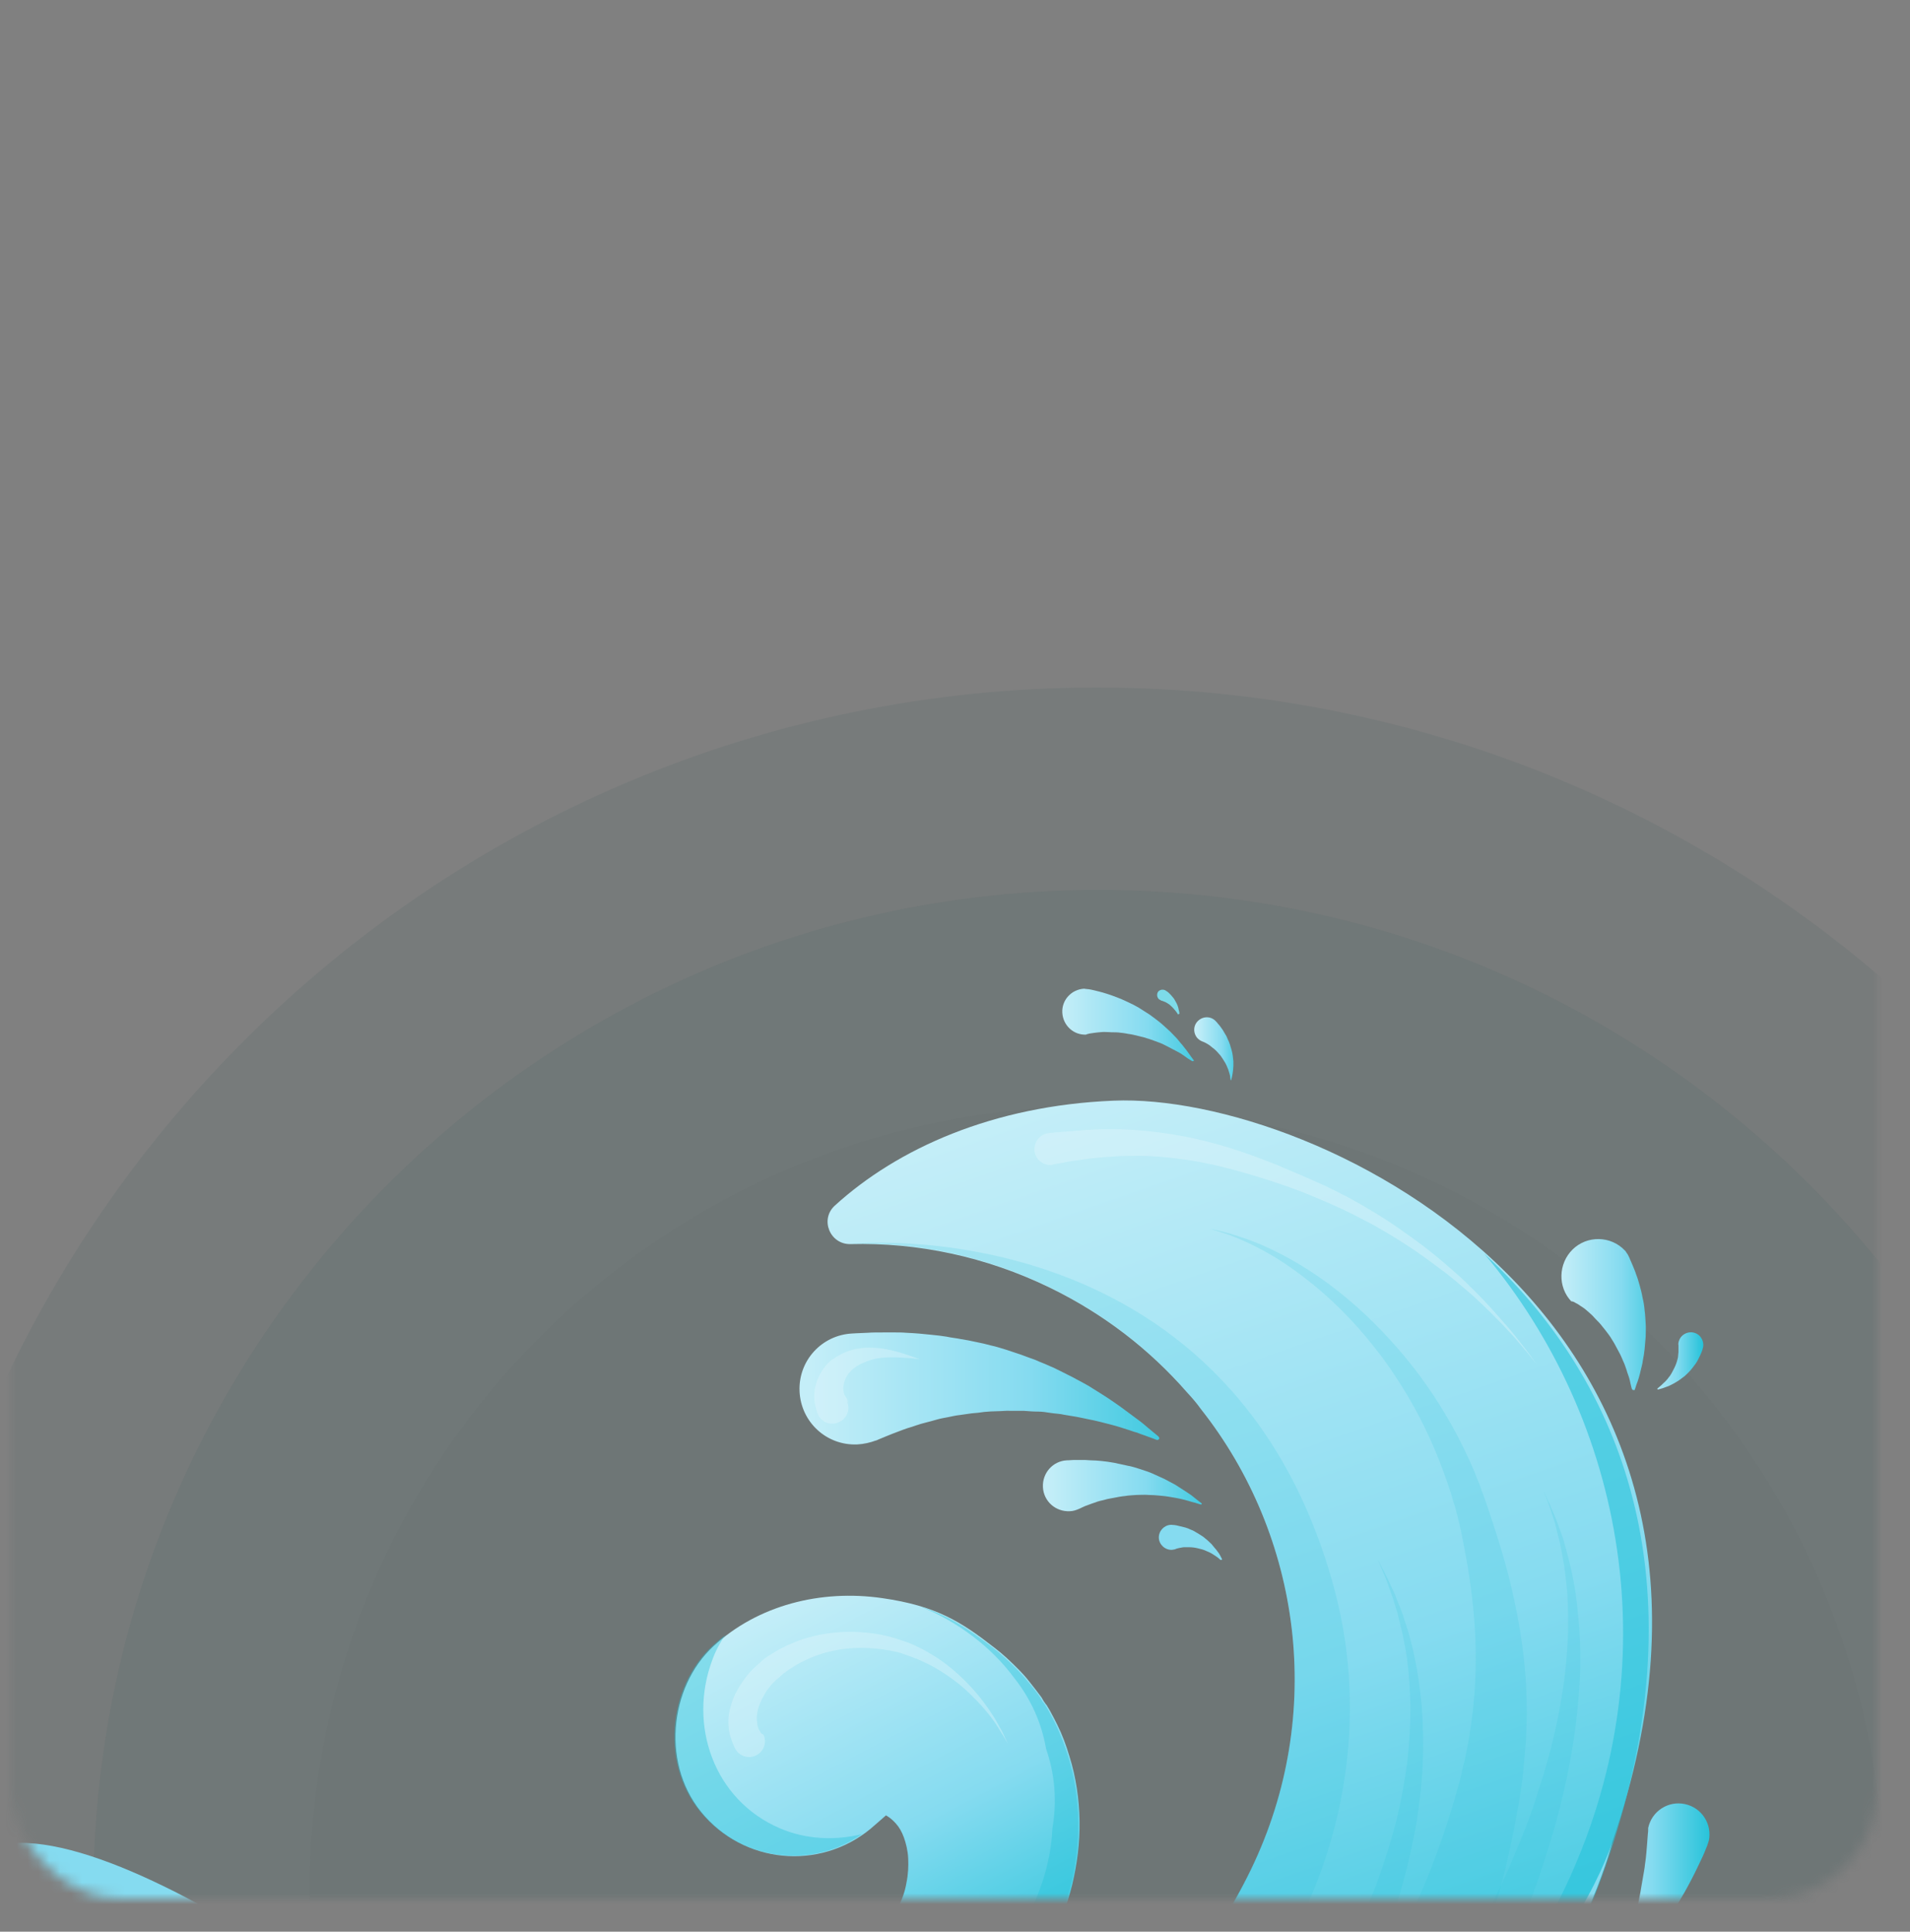 <svg width="175" height="177" viewBox="0 0 175 177" fill="none" xmlns="http://www.w3.org/2000/svg">
<rect x="0" y="0" width="175" height="177" fill="#808080" stroke="none"/>
<mask id="mask0" mask-type="alpha" maskUnits="userSpaceOnUse" x="1" y="0" width="171" height="174">
<rect x="1" width="171" height="174" rx="10" fill="white"/>
</mask>
<g mask="url(#mask0)">
<g style="mix-blend-mode:multiply" opacity="0.5">
<path opacity="0.202" d="M100.485 283.97C161.504 283.97 210.97 234.504 210.97 173.485C210.97 112.466 161.504 63 100.485 63C39.466 63 -10 112.466 -10 173.485C-10 234.504 39.466 283.97 100.485 283.97Z" fill="#2B5250"/>
<path opacity="0.202" d="M100.645 265.742C151.509 265.742 192.742 224.509 192.742 173.645C192.742 122.781 151.509 81.547 100.645 81.547C49.781 81.547 8.547 122.781 8.547 173.645C8.547 224.509 49.781 265.742 100.645 265.742Z" fill="#2B5250"/>
<path opacity="0.1" d="M100.485 245.596C140.311 245.596 172.596 213.311 172.596 173.485C172.596 133.659 140.311 101.374 100.485 101.374C60.659 101.374 28.374 133.659 28.374 173.485C28.374 213.311 60.659 245.596 100.485 245.596Z" fill="#2B5250"/>
</g>
<path d="M147.713 168.804C164.194 121.088 120.633 100.078 102.019 100.855C91 101.308 82.242 105.225 76.49 110.469C75.101 111.732 76.038 114.03 77.912 113.998C84.052 113.836 90.321 115.131 96.235 118.012C101.147 120.408 105.348 123.677 108.741 127.562C109.193 128.048 109.646 128.566 110.034 129.116C119.211 140.737 121.505 157.053 114.622 171.297C107.222 186.544 94.845 194.054 75.133 195.187C49.184 196.676 30.699 182.368 30.699 182.368C30.699 182.368 30.021 202.342 66.957 209.722C94.328 215.161 133.947 208.719 147.713 168.804Z" fill="url(#paint0_linear)"/>
<g opacity="0.4">
<path opacity="0.4" d="M122.151 145.205C112.488 110.438 77.911 113.966 77.911 113.966C84.051 113.804 90.32 115.099 96.234 117.98C101.146 120.376 105.347 123.645 108.74 127.53C109.192 128.016 109.644 128.534 110.032 129.084C119.21 140.706 121.504 157.021 114.621 171.265C107.221 186.512 89.124 197.227 73.225 195.9C70.64 196.127 69.089 196.386 66.213 196.321C53.093 196.127 44.044 194.929 37.807 193.31C39.035 195.706 40.199 198.134 41.265 200.562C59.749 196.062 82.079 201.177 94.65 197.454C114.847 191.53 128.387 167.672 122.151 145.205Z" fill="#27C3DA"/>
</g>
<path opacity="0.6" d="M147.842 168.804C155.792 143.554 147.939 125.879 135.982 114.872C148.779 130.055 153.271 152.618 143.189 173.401C129.81 200.982 91.872 216.909 64.339 203.507C62.012 202.374 55.42 200.237 53.352 198.845C21.36 197.583 24.365 186.35 24.882 182.821C24.882 182.821 35.546 204.964 67.344 211.535C84.116 215.031 133.074 215.646 147.842 168.804Z" fill="#27C3DA"/>
<g opacity="0.4">
<path opacity="0.4" d="M114.75 203.054C114.75 203.054 115.138 202.859 115.817 202.536C115.881 202.503 116.011 202.439 116.14 202.374C116.269 202.309 116.399 202.244 116.528 202.18C116.786 202.05 117.077 201.888 117.4 201.726C117.95 201.37 118.628 201.014 119.339 200.529C120.761 199.59 122.377 198.36 124.057 196.806C125.738 195.252 127.483 193.342 129.131 191.108C129.939 190.008 130.747 188.81 131.49 187.547C131.587 187.386 131.684 187.224 131.781 187.062L131.813 186.997C131.813 186.997 131.878 186.868 131.845 186.932V186.9L131.91 186.803L132.039 186.576C132.201 186.285 132.362 185.961 132.556 185.637C132.75 185.281 132.912 184.925 133.106 184.602C133.267 184.245 133.429 183.922 133.623 183.566C134.948 180.782 136.079 177.771 137.016 174.631C137.468 173.077 137.888 171.458 138.244 169.84C138.438 169.031 138.599 168.221 138.761 167.38C138.825 166.959 138.922 166.57 138.987 166.149L139.019 165.955L139.052 165.793L139.116 165.502L139.213 164.887L139.31 164.272L139.407 163.624C139.472 163.171 139.536 162.75 139.569 162.297C139.633 161.423 139.73 160.549 139.795 159.675C139.86 158.801 139.86 157.927 139.892 157.053C139.892 156.179 139.86 155.305 139.827 154.431C139.633 150.935 139.019 147.503 138.179 144.234C137.759 142.615 137.274 141.029 136.757 139.475C136.628 139.086 136.499 138.698 136.369 138.309C136.24 137.921 136.111 137.565 135.982 137.176C135.82 136.788 135.691 136.399 135.562 136.011C135.4 135.623 135.238 135.266 135.109 134.878C133.849 131.932 132.33 129.213 130.65 126.85C129.809 125.652 128.937 124.551 128.032 123.515C127.127 122.479 126.222 121.541 125.318 120.667C123.476 118.919 121.634 117.494 119.921 116.393C118.208 115.293 116.592 114.484 115.268 113.933C113.91 113.383 112.812 113.059 112.068 112.865C111.68 112.768 111.39 112.703 111.196 112.671C111.002 112.638 110.905 112.606 110.905 112.606C110.905 112.606 111.002 112.638 111.196 112.703C111.39 112.768 111.68 112.833 112.036 112.962C112.779 113.189 113.846 113.609 115.106 114.257C116.399 114.904 117.885 115.811 119.469 117.041C121.052 118.239 122.732 119.76 124.38 121.605C125.188 122.512 125.996 123.515 126.772 124.551C127.547 125.62 128.291 126.753 129.002 127.95C130.423 130.346 131.651 133.033 132.621 135.882C132.75 136.238 132.847 136.594 132.976 136.95C133.073 137.306 133.17 137.662 133.3 138.018C133.396 138.374 133.493 138.795 133.59 139.151L133.655 139.442L133.687 139.507V139.54C133.687 139.572 133.687 139.507 133.687 139.54L133.72 139.669L133.849 140.252C134.172 141.806 134.463 143.359 134.689 144.946C135.141 148.086 135.335 151.291 135.141 154.431C135.109 155.208 135.012 155.985 134.948 156.762C134.851 157.538 134.754 158.315 134.624 159.092C134.495 159.869 134.334 160.614 134.172 161.391C134.075 161.747 133.978 162.135 133.913 162.491L133.784 163.042L133.623 163.624C132.782 166.667 131.781 169.613 130.65 172.365C129.519 175.117 128.258 177.642 126.869 179.875C126.707 180.167 126.513 180.426 126.352 180.685C126.19 180.944 126.029 181.202 125.835 181.429C125.77 181.559 125.641 181.688 125.544 181.85C125.447 181.979 125.35 182.141 125.253 182.271L125.091 182.465L125.027 182.562L124.994 182.594C124.962 182.659 125.027 182.562 124.994 182.562L124.962 182.594L124.704 182.951C123.993 183.922 123.249 184.828 122.474 185.637C120.987 187.288 119.469 188.616 118.079 189.652C116.689 190.688 115.397 191.464 114.33 192.015C113.781 192.306 113.296 192.5 112.876 192.727C112.488 192.889 112.133 193.018 111.874 193.115C111.131 193.374 110.743 193.536 110.743 193.536L114.75 203.054Z" fill="#27C3DA"/>
</g>
<g opacity="0.4">
<path opacity="0.4" d="M132.298 190.688C132.298 190.688 132.395 190.493 132.621 190.137C132.815 189.781 133.138 189.263 133.494 188.583C133.687 188.227 133.881 187.871 134.14 187.45C134.366 187.03 134.592 186.576 134.851 186.091C135.368 185.12 135.917 184.019 136.499 182.821C137.081 181.623 137.695 180.296 138.309 178.904C138.923 177.48 139.537 175.991 140.118 174.437C140.409 173.66 140.7 172.851 140.991 172.041C141.249 171.232 141.54 170.39 141.799 169.549C142.348 167.865 142.8 166.15 143.22 164.402C143.641 162.653 143.964 160.905 144.222 159.19C144.481 157.441 144.642 155.726 144.739 154.075C144.836 152.391 144.804 150.805 144.707 149.251C144.578 147.73 144.448 146.305 144.19 144.978C143.964 143.683 143.641 142.486 143.35 141.45C143.22 140.932 143.027 140.446 142.865 140.025C142.736 139.572 142.542 139.184 142.413 138.828C142.122 138.115 141.863 137.565 141.702 137.209C141.54 136.853 141.443 136.626 141.443 136.626C141.443 136.626 141.508 136.82 141.669 137.209C141.799 137.597 142.025 138.148 142.251 138.892C142.38 139.248 142.51 139.669 142.606 140.122C142.703 140.576 142.865 141.061 142.962 141.579C143.188 142.615 143.382 143.813 143.511 145.108C143.673 146.403 143.673 147.827 143.673 149.316C143.641 150.805 143.511 152.359 143.317 153.978C143.091 155.596 142.8 157.247 142.413 158.898C142.025 160.549 141.572 162.233 141.023 163.851C140.538 165.47 139.957 167.088 139.31 168.642C138.987 169.419 138.664 170.196 138.341 170.973C137.985 171.718 137.662 172.495 137.307 173.207C136.628 174.663 135.885 176.055 135.206 177.35C134.495 178.645 133.817 179.875 133.138 180.976C132.492 182.077 131.845 183.113 131.296 183.987C131.005 184.44 130.747 184.828 130.488 185.217C130.23 185.605 130.003 185.929 129.81 186.253C129.389 186.868 129.034 187.386 128.808 187.709C128.582 188.033 128.452 188.227 128.452 188.227L132.298 190.688Z" fill="#27C3DA"/>
</g>
<g opacity="0.4">
<path opacity="0.4" d="M114.137 199.655C114.137 199.655 114.267 199.46 114.558 199.104C114.687 198.942 114.848 198.716 115.042 198.457C115.236 198.198 115.462 197.907 115.721 197.583C116.238 196.903 116.852 196.061 117.531 195.09C117.886 194.605 118.209 194.087 118.597 193.536C118.791 193.277 118.952 192.986 119.146 192.695C119.34 192.403 119.534 192.112 119.728 191.788C119.922 191.497 120.116 191.173 120.31 190.849C120.504 190.526 120.697 190.202 120.891 189.878C121.311 189.231 121.699 188.519 122.087 187.806C122.507 187.094 122.895 186.317 123.315 185.573C123.703 184.796 124.123 184.019 124.511 183.177C125.286 181.559 126.03 179.843 126.708 178.062C127.387 176.282 128.001 174.469 128.518 172.624C129.035 170.779 129.455 168.901 129.778 167.024C130.069 165.146 130.295 163.301 130.36 161.52C130.424 159.707 130.392 157.992 130.263 156.341C130.101 154.69 129.907 153.168 129.584 151.776C129.52 151.42 129.455 151.096 129.358 150.74C129.261 150.417 129.196 150.093 129.099 149.769C128.938 149.154 128.712 148.571 128.55 148.021C128.453 147.73 128.356 147.471 128.259 147.244C128.162 146.985 128.065 146.759 127.968 146.532C127.807 146.046 127.613 145.658 127.419 145.27C127.096 144.525 126.773 143.942 126.579 143.554C126.385 143.165 126.256 142.939 126.256 142.939C126.256 142.939 126.353 143.165 126.514 143.554C126.676 143.975 126.967 144.557 127.225 145.334C127.354 145.723 127.516 146.144 127.678 146.629C127.742 146.856 127.839 147.115 127.904 147.374C128.001 147.633 128.065 147.892 128.13 148.183C128.259 148.733 128.421 149.316 128.55 149.963C128.615 150.287 128.679 150.611 128.744 150.935C128.809 151.258 128.841 151.614 128.906 151.938C129.099 153.33 129.196 154.852 129.229 156.438C129.229 158.024 129.132 159.707 128.938 161.456C128.712 163.171 128.389 164.952 127.968 166.7C127.516 168.48 126.967 170.228 126.353 171.977C125.739 173.725 124.995 175.408 124.22 177.059C123.444 178.71 122.604 180.296 121.764 181.785C121.344 182.53 120.891 183.274 120.471 183.987C120.019 184.699 119.599 185.379 119.146 186.026C118.694 186.673 118.274 187.321 117.854 187.936C117.628 188.227 117.434 188.551 117.207 188.842C116.981 189.134 116.787 189.425 116.561 189.684C116.367 189.975 116.141 190.234 115.947 190.493C115.753 190.752 115.559 191.011 115.333 191.27C114.945 191.756 114.59 192.241 114.202 192.662C113.491 193.536 112.845 194.249 112.328 194.864C112.069 195.155 111.811 195.446 111.617 195.673C111.391 195.9 111.229 196.126 111.067 196.288C110.777 196.612 110.615 196.806 110.615 196.806L114.137 199.655Z" fill="#27C3DA"/>
</g>
<path d="M1.001 168.901C8.337 168.286 21.037 175.505 30.731 182.336C38.002 187.483 53.223 198.619 75.908 202.471C101.244 206.777 120.633 198.619 132.719 188.843C144.546 179.26 147.713 168.804 147.713 168.804C147.713 168.804 139.796 201.824 100.759 211.73C61.722 221.636 21.36 189.781 21.36 189.781L1.001 185.055V168.901Z" fill="#85DBF0"/>
<path d="M109.386 97.165C109.386 97.165 109.289 97.035 109.095 96.776C108.998 96.647 108.901 96.485 108.772 96.323C108.643 96.129 108.481 95.967 108.32 95.74C108.126 95.546 107.964 95.287 107.738 95.06C107.512 94.834 107.286 94.575 107.027 94.348C106.768 94.122 106.51 93.863 106.219 93.636C105.928 93.409 105.637 93.183 105.314 92.956C104.991 92.762 104.668 92.535 104.345 92.341C104.022 92.147 103.698 91.985 103.343 91.823C103.02 91.661 102.697 91.532 102.374 91.402C102.05 91.273 101.76 91.176 101.469 91.079C100.887 90.884 100.402 90.787 100.015 90.69C99.821 90.658 99.691 90.625 99.562 90.625C99.465 90.625 99.336 90.593 99.336 90.593C98.173 90.658 97.268 91.629 97.332 92.794C97.397 93.96 98.367 94.866 99.53 94.801C99.53 94.801 99.498 94.801 99.562 94.769C99.594 94.769 99.691 94.737 99.821 94.704C100.047 94.672 100.435 94.607 100.887 94.575C101.113 94.542 101.372 94.575 101.63 94.575C101.889 94.607 102.18 94.575 102.471 94.607C102.761 94.639 103.085 94.672 103.375 94.737C103.698 94.769 104.022 94.866 104.312 94.931C104.636 94.996 104.959 95.093 105.25 95.19C105.573 95.287 105.864 95.416 106.154 95.514C106.445 95.611 106.736 95.773 106.995 95.902C107.253 96.031 107.479 96.161 107.738 96.29C107.964 96.42 108.19 96.517 108.352 96.647C108.546 96.776 108.675 96.873 108.804 96.97C109.063 97.132 109.224 97.229 109.224 97.229C109.257 97.262 109.321 97.229 109.354 97.197C109.418 97.229 109.418 97.197 109.386 97.165Z" fill="url(#paint1_linear)"/>
<path d="M147.778 181.979C147.778 181.979 147.939 181.818 148.262 181.526C148.424 181.364 148.585 181.202 148.812 181.008C149.006 180.782 149.264 180.523 149.49 180.264C149.749 180.005 150.007 179.681 150.266 179.357C150.557 179.034 150.815 178.677 151.106 178.321C151.397 177.965 151.688 177.577 151.946 177.156C152.237 176.768 152.496 176.347 152.786 175.926C153.077 175.505 153.336 175.084 153.594 174.663C153.853 174.242 154.079 173.822 154.338 173.401C154.564 172.98 154.79 172.591 154.984 172.203C155.178 171.815 155.372 171.458 155.533 171.102C155.856 170.423 156.147 169.84 156.309 169.387C156.406 169.16 156.47 168.998 156.503 168.869C156.535 168.772 156.567 168.642 156.567 168.674C156.89 167.153 155.921 165.631 154.37 165.308C152.851 164.984 151.332 165.955 151.009 167.509C151.009 167.509 151.009 167.541 151.009 167.639C151.009 167.736 151.009 167.898 150.977 168.092C150.944 168.48 150.912 169.063 150.848 169.743C150.815 170.099 150.783 170.455 150.718 170.843C150.686 171.232 150.589 171.653 150.524 172.074C150.46 172.494 150.363 172.948 150.298 173.401C150.201 173.854 150.137 174.307 150.007 174.76C149.91 175.214 149.781 175.667 149.684 176.12C149.555 176.573 149.458 176.994 149.296 177.415C149.167 177.836 149.038 178.257 148.876 178.613C148.747 179.001 148.618 179.357 148.456 179.681C148.327 180.005 148.198 180.296 148.068 180.587C147.939 180.846 147.842 181.073 147.745 181.267C147.551 181.656 147.454 181.882 147.454 181.882C147.422 181.947 147.454 182.012 147.519 182.044C147.713 182.012 147.745 182.012 147.778 181.979Z" fill="url(#paint2_linear)"/>
<path d="M149.653 127.336C150.202 120.829 146.453 116.944 146.453 116.944L149.653 127.336Z" fill="#85DBF0"/>
<path d="M149.781 127.336C149.781 127.336 149.846 127.174 149.943 126.85C150.007 126.688 150.072 126.526 150.136 126.3C150.201 126.105 150.266 125.846 150.33 125.555C150.395 125.264 150.492 124.972 150.524 124.649C150.589 124.325 150.653 123.969 150.686 123.613C150.718 123.257 150.75 122.868 150.783 122.48C150.783 122.091 150.815 121.67 150.783 121.282C150.75 120.894 150.75 120.473 150.686 120.084C150.653 119.663 150.589 119.275 150.492 118.886C150.427 118.498 150.33 118.142 150.233 117.786C150.136 117.43 150.04 117.106 149.91 116.782C149.813 116.459 149.684 116.2 149.587 115.941C149.49 115.682 149.361 115.455 149.296 115.261C149.199 115.067 149.135 114.905 149.038 114.808C149.005 114.743 148.973 114.71 148.941 114.646C148.908 114.613 148.876 114.581 148.876 114.581C147.584 113.221 145.418 113.189 144.093 114.484C142.769 115.779 142.704 117.948 143.997 119.275C143.997 119.275 143.997 119.275 143.997 119.243C143.997 119.21 143.997 119.21 144.029 119.243C144.061 119.243 144.126 119.275 144.223 119.307C144.32 119.372 144.449 119.437 144.578 119.502C144.707 119.599 144.869 119.696 145.063 119.825C145.257 119.955 145.418 120.117 145.612 120.278C145.806 120.44 146 120.635 146.194 120.861C146.388 121.055 146.614 121.282 146.808 121.541C147.002 121.768 147.196 122.027 147.39 122.286C147.584 122.545 147.745 122.836 147.907 123.095C148.068 123.386 148.198 123.645 148.359 123.937C148.521 124.228 148.618 124.487 148.747 124.778C148.876 125.037 148.941 125.296 149.038 125.555C149.102 125.814 149.199 126.008 149.264 126.235C149.329 126.462 149.361 126.623 149.393 126.785C149.458 127.109 149.522 127.271 149.522 127.271C149.555 127.336 149.619 127.4 149.684 127.368C149.749 127.4 149.781 127.368 149.781 127.336Z" fill="url(#paint3_linear)"/>
<path d="M106.123 131.609C106.123 131.609 105.767 131.317 105.185 130.832C104.895 130.573 104.539 130.281 104.087 129.958C103.634 129.634 103.15 129.246 102.6 128.857C102.051 128.469 101.437 128.048 100.758 127.627C100.435 127.433 100.08 127.206 99.724 126.98C99.369 126.785 98.981 126.559 98.593 126.364C98.205 126.138 97.817 125.976 97.397 125.749C96.977 125.555 96.59 125.329 96.169 125.167C95.749 124.972 95.297 124.811 94.877 124.616C94.424 124.454 93.972 124.293 93.552 124.131C93.099 123.969 92.647 123.839 92.195 123.678C91.742 123.548 91.29 123.386 90.805 123.289C90.353 123.16 89.9 123.062 89.415 122.965C88.963 122.868 88.511 122.771 88.058 122.706C87.606 122.609 87.153 122.577 86.733 122.48C86.281 122.415 85.861 122.35 85.441 122.318C84.6 122.221 83.793 122.156 83.049 122.124C82.694 122.091 82.306 122.091 81.983 122.091C81.66 122.091 81.337 122.091 81.013 122.091C80.4 122.091 79.882 122.091 79.462 122.124C78.59 122.156 78.105 122.188 78.105 122.188C75.294 122.318 73.129 124.681 73.258 127.497C73.387 130.314 75.746 132.483 78.558 132.353C79.139 132.321 79.721 132.191 80.238 131.997H80.27C80.27 131.997 80.626 131.835 81.272 131.576C81.595 131.447 81.983 131.285 82.435 131.123C82.662 131.026 82.888 130.961 83.146 130.864C83.405 130.799 83.663 130.702 83.954 130.605C84.504 130.411 85.15 130.281 85.796 130.087C86.119 129.99 86.475 129.925 86.83 129.861C87.186 129.796 87.541 129.699 87.897 129.666C88.284 129.602 88.64 129.569 89.028 129.505C89.415 129.472 89.803 129.44 90.191 129.375C90.579 129.343 90.999 129.31 91.387 129.31C91.807 129.31 92.195 129.246 92.615 129.278C93.035 129.278 93.455 129.278 93.843 129.278C94.263 129.31 94.651 129.343 95.071 129.343C95.491 129.343 95.879 129.407 96.299 129.472C96.686 129.537 97.106 129.537 97.494 129.634C97.882 129.699 98.27 129.764 98.658 129.828C99.046 129.893 99.401 129.99 99.756 130.055C100.467 130.184 101.146 130.379 101.792 130.54C102.439 130.702 102.988 130.897 103.505 131.058C103.764 131.156 103.99 131.22 104.216 131.285C104.442 131.382 104.636 131.447 104.83 131.512C105.573 131.771 105.961 131.932 105.961 131.932C106.058 131.965 106.187 131.932 106.219 131.803C106.219 131.738 106.187 131.673 106.123 131.609Z" fill="url(#paint4_linear)"/>
<path d="M110.065 137.727C110.065 137.727 109.904 137.598 109.645 137.403C109.516 137.306 109.355 137.177 109.161 137.015C108.967 136.885 108.741 136.723 108.482 136.562C108.224 136.4 107.965 136.238 107.674 136.044C107.383 135.882 107.06 135.72 106.705 135.526C106.349 135.364 105.994 135.202 105.638 135.04C105.283 134.878 104.863 134.749 104.475 134.619C104.087 134.49 103.667 134.36 103.279 134.296C102.891 134.198 102.471 134.134 102.084 134.037C101.696 133.972 101.308 133.907 100.953 133.875C100.597 133.842 100.242 133.81 99.918 133.81C99.595 133.778 99.305 133.778 99.046 133.778C98.787 133.778 98.561 133.778 98.367 133.778C97.98 133.81 97.753 133.81 97.753 133.81C96.461 133.875 95.491 134.975 95.556 136.27C95.621 137.565 96.719 138.536 98.012 138.472C98.303 138.472 98.594 138.374 98.82 138.277C98.82 138.277 98.981 138.213 99.24 138.083C99.369 138.018 99.531 137.954 99.725 137.889C99.918 137.824 100.145 137.727 100.371 137.662C100.597 137.565 100.888 137.5 101.179 137.436C101.47 137.339 101.76 137.306 102.084 137.241C102.407 137.177 102.73 137.112 103.085 137.08C103.441 137.015 103.796 137.015 104.152 136.982C104.507 136.982 104.863 136.95 105.218 136.982C105.574 136.982 105.929 137.015 106.285 137.047C106.64 137.08 106.963 137.112 107.286 137.177C107.61 137.241 107.9 137.274 108.159 137.339C108.45 137.403 108.676 137.468 108.902 137.533C109.128 137.598 109.322 137.662 109.484 137.695C109.807 137.792 110.001 137.856 110.001 137.856C110.033 137.856 110.098 137.856 110.13 137.792C110.13 137.792 110.098 137.759 110.065 137.727Z" fill="url(#paint5_linear)"/>
<path d="M111.971 142.874C111.971 142.874 111.939 142.809 111.874 142.679C111.81 142.55 111.713 142.356 111.551 142.161C111.486 142.064 111.39 141.935 111.293 141.838C111.196 141.708 111.099 141.611 111.002 141.482C110.776 141.255 110.517 141.028 110.226 140.802C109.935 140.608 109.612 140.413 109.321 140.252C109.16 140.187 108.998 140.122 108.869 140.057C108.707 139.993 108.578 139.96 108.449 139.928C108.19 139.863 107.932 139.798 107.77 139.766C107.609 139.734 107.512 139.734 107.512 139.734H107.479C106.865 139.636 106.284 140.09 106.187 140.705C106.09 141.32 106.542 141.903 107.156 142C107.318 142.032 107.512 142 107.641 141.967C107.641 141.967 107.706 141.935 107.803 141.903C107.899 141.87 108.061 141.838 108.255 141.805C108.352 141.773 108.449 141.773 108.578 141.773C108.707 141.773 108.804 141.773 108.934 141.773C109.192 141.773 109.483 141.805 109.741 141.87C110.032 141.935 110.291 142 110.549 142.129C110.679 142.194 110.808 142.226 110.905 142.291C111.034 142.356 111.131 142.42 111.228 142.485C111.422 142.615 111.583 142.712 111.68 142.809C111.777 142.906 111.842 142.938 111.842 142.938C111.874 142.938 111.874 142.938 111.907 142.938C111.971 142.906 111.971 142.906 111.971 142.874Z" fill="#85DBF0"/>
<path d="M151.881 127.335C151.881 127.335 151.945 127.303 152.107 127.271C152.236 127.238 152.462 127.173 152.689 127.076C152.818 127.044 152.947 126.979 153.076 126.914C153.206 126.85 153.335 126.785 153.496 126.688C153.787 126.526 154.046 126.332 154.337 126.105C154.595 125.879 154.854 125.62 155.08 125.328C155.177 125.199 155.274 125.069 155.371 124.94C155.468 124.81 155.532 124.681 155.597 124.551C155.726 124.292 155.823 124.098 155.888 123.936C155.952 123.774 155.985 123.677 155.985 123.677V123.645C156.211 123.062 155.92 122.382 155.338 122.156C154.757 121.929 154.078 122.221 153.852 122.803C153.787 122.965 153.755 123.127 153.787 123.289C153.787 123.289 153.787 123.354 153.787 123.451C153.787 123.548 153.787 123.71 153.787 123.904C153.787 124.001 153.755 124.098 153.755 124.228C153.755 124.357 153.723 124.454 153.69 124.584C153.626 124.843 153.529 125.102 153.4 125.361C153.27 125.62 153.141 125.879 152.979 126.105C152.882 126.202 152.818 126.332 152.721 126.429C152.624 126.526 152.559 126.623 152.462 126.688C152.301 126.85 152.172 126.979 152.042 127.076C151.945 127.173 151.881 127.206 151.881 127.206C151.848 127.206 151.848 127.238 151.881 127.271C151.848 127.303 151.881 127.335 151.881 127.335Z" fill="url(#paint6_linear)"/>
<path d="M112.813 98.913C112.813 98.913 112.845 98.848 112.877 98.686C112.91 98.556 112.942 98.33 112.974 98.103C112.974 97.974 113.007 97.844 113.007 97.683C113.007 97.521 113.007 97.391 113.007 97.229C112.974 96.906 112.942 96.549 112.845 96.226C112.748 95.87 112.651 95.546 112.49 95.222C112.425 95.06 112.36 94.898 112.263 94.769C112.199 94.639 112.102 94.51 112.037 94.38C111.876 94.154 111.746 93.96 111.617 93.83C111.52 93.701 111.455 93.636 111.455 93.636L111.423 93.604C111.003 93.118 110.292 93.086 109.807 93.507C109.323 93.927 109.29 94.639 109.71 95.125C109.84 95.255 109.969 95.352 110.131 95.416C110.131 95.416 110.195 95.449 110.292 95.481C110.389 95.513 110.551 95.611 110.712 95.708C110.809 95.772 110.874 95.805 110.971 95.902C111.068 95.967 111.165 96.064 111.262 96.129C111.455 96.29 111.649 96.517 111.843 96.744C112.005 96.97 112.166 97.229 112.296 97.456C112.36 97.585 112.425 97.715 112.457 97.812C112.522 97.941 112.554 98.039 112.586 98.168C112.651 98.395 112.716 98.556 112.716 98.718C112.748 98.848 112.748 98.945 112.748 98.945C112.748 98.977 112.78 98.977 112.813 98.977C112.813 98.945 112.813 98.945 112.813 98.913Z" fill="url(#paint7_linear)"/>
<path d="M108.062 92.891C108.062 92.891 108.062 92.73 107.997 92.535C107.965 92.309 107.868 92.017 107.706 91.758C107.642 91.629 107.545 91.467 107.448 91.37C107.351 91.24 107.254 91.143 107.157 91.046C107.06 90.949 106.995 90.884 106.931 90.852C106.866 90.82 106.834 90.787 106.834 90.787C106.608 90.625 106.317 90.658 106.123 90.852C105.961 91.079 105.994 91.37 106.187 91.564C106.252 91.597 106.317 91.629 106.349 91.661C106.349 91.661 106.381 91.661 106.414 91.694C106.478 91.694 106.543 91.726 106.608 91.758C106.705 91.791 106.801 91.823 106.898 91.888C106.995 91.953 107.125 92.017 107.222 92.115C107.415 92.276 107.609 92.503 107.739 92.665C107.868 92.827 107.933 92.956 107.933 92.956C108.029 92.891 108.029 92.924 108.062 92.891C108.062 92.891 108.029 92.891 108.062 92.891Z" fill="#7DDBE9"/>
<path d="M37.065 181.203C37.065 181.203 37.162 181.17 37.291 181.105C37.453 181.041 37.743 180.976 38.099 180.911C38.778 180.814 39.812 180.782 41.072 180.879C42.332 180.976 43.851 181.203 45.596 181.494C47.309 181.785 49.215 182.141 51.316 182.53C52.35 182.692 53.416 182.886 54.515 183.015C54.774 183.048 55.065 183.08 55.323 183.112C55.614 183.145 55.905 183.177 56.196 183.21C56.777 183.274 57.327 183.307 57.941 183.339C60.3 183.501 62.755 183.566 65.179 183.436C67.635 183.274 70.026 182.886 72.353 182.206L72.483 182.174L72.579 182.141L72.773 182.077L73.161 181.947C73.452 181.85 73.71 181.753 73.969 181.656C74.518 181.429 75.035 181.203 75.552 180.944C76.587 180.426 77.524 179.843 78.396 179.195C80.141 177.901 81.466 176.379 82.274 174.793C82.662 174.048 82.92 173.304 83.05 172.527C83.211 171.75 83.243 171.005 83.211 170.293C83.179 169.581 83.017 168.933 82.823 168.383C82.629 167.833 82.371 167.412 82.08 167.088C81.628 166.57 81.175 166.344 81.175 166.344L80.174 167.218C75.649 171.329 68.669 170.973 64.597 166.441C60.493 161.909 61.301 154.593 65.373 150.837C69.445 147.082 75.197 145.626 80.82 146.435C85.796 147.147 88.058 148.604 91.096 150.967C91.872 151.55 92.583 152.229 93.294 152.942C93.649 153.298 94.004 153.686 94.328 154.107C94.586 154.431 95.168 155.175 95.426 155.531L95.653 155.92L95.685 155.952C95.653 155.92 95.976 156.373 95.847 156.179L95.879 156.211L95.976 156.373L96.17 156.697C96.428 157.15 96.654 157.603 96.881 158.056C97.333 158.963 97.689 159.934 97.979 160.905C98.593 162.848 98.884 164.887 98.916 166.862C98.949 168.869 98.69 170.811 98.238 172.721C97.753 174.631 97.075 176.444 96.137 178.192C95.2 179.94 94.037 181.559 92.68 182.983C90.062 185.799 86.863 187.806 83.599 189.134C81.983 189.781 80.335 190.299 78.687 190.655C77.879 190.817 77.039 190.979 76.231 191.076C75.811 191.141 75.423 191.141 75.003 191.173L74.389 191.206L74.066 191.238L73.904 191.303L73.775 191.335L73.517 191.367H73.387H73.355H73.258H73.193H72.612C72.224 191.367 71.836 191.367 71.416 191.367C70.641 191.367 69.865 191.335 69.089 191.27C67.57 191.141 66.116 190.947 64.695 190.688C61.883 190.17 59.266 189.457 56.874 188.68C56.292 188.486 55.678 188.292 55.097 188.098C54.806 188.001 54.547 187.904 54.257 187.806C53.933 187.709 53.675 187.612 53.384 187.483C52.253 187.062 51.219 186.609 50.217 186.188C48.278 185.314 46.501 184.537 44.917 183.857C43.334 183.177 41.977 182.627 40.813 182.238C39.682 181.85 38.745 181.656 38.131 181.623C37.808 181.591 37.614 181.591 37.42 181.623C37.259 181.656 37.162 181.656 37.162 181.656C37.032 181.688 36.935 181.591 36.903 181.462C36.903 181.332 36.968 181.235 37.065 181.203Z" fill="url(#paint8_linear)"/>
<path opacity="0.4" d="M64.502 166.408C68.283 170.584 74.487 171.199 78.979 168.059C76.491 168.674 73.841 168.545 71.482 167.541C65.406 164.951 63.015 158.056 65.277 152.067C65.568 151.258 65.988 150.481 66.473 149.801C66.053 150.125 65.665 150.449 65.277 150.805C61.173 154.592 60.398 161.908 64.502 166.408Z" fill="#27C3DA"/>
<path opacity="0.4" d="M98.11 172.721C98.563 170.811 98.821 168.869 98.789 166.862C98.757 164.887 98.466 162.848 97.852 160.906C97.561 159.934 97.173 158.963 96.753 158.057C96.527 157.604 96.301 157.15 96.042 156.697L95.848 156.373L95.751 156.212L95.719 156.179C95.848 156.341 95.525 155.888 95.558 155.953L95.525 155.92L95.299 155.532C95.073 155.176 94.491 154.431 94.2 154.107C93.877 153.687 93.522 153.33 93.166 152.942C92.455 152.23 91.712 151.55 90.969 150.967C88.771 149.284 86.994 148.054 84.312 147.212C87.705 148.539 90.872 150.967 92.875 153.687C94.427 155.629 95.428 157.83 95.848 160.258C96.656 162.589 96.85 165.017 96.43 167.509C96.236 171.75 94.362 178.16 86.735 184.343C85.152 185.605 83.148 186.512 81.21 187.224C74.746 189.62 71.256 191.4 49.217 185.832C49.508 185.962 49.799 186.091 50.122 186.221C51.124 186.641 52.158 187.095 53.289 187.515C53.58 187.613 53.838 187.71 54.161 187.839C54.452 187.936 54.711 188.033 55.002 188.131C55.583 188.325 56.165 188.519 56.779 188.713C59.17 189.49 61.788 190.202 64.599 190.72C66.021 190.979 67.475 191.173 68.994 191.303C69.737 191.368 70.513 191.4 71.321 191.4C71.709 191.4 72.097 191.4 72.517 191.4H73.098H73.163C73.131 191.4 73.26 191.4 73.26 191.4H73.292H73.421H73.68H73.809H73.971L74.294 191.368L74.908 191.303C75.328 191.271 75.716 191.206 76.136 191.173C76.944 191.076 77.784 190.915 78.592 190.753C80.24 190.397 81.888 189.911 83.504 189.231C86.735 187.904 89.935 185.897 92.585 183.08C93.909 181.656 95.105 180.005 96.042 178.289C96.947 176.444 97.626 174.631 98.11 172.721Z" fill="#27C3DA"/>
<g opacity="0.6">
<path opacity="0.6" d="M69.703 158.769C69.703 158.769 69.639 158.64 69.51 158.445C69.477 158.381 69.477 158.348 69.477 158.348C69.477 158.316 69.445 158.283 69.445 158.251C69.413 158.219 69.413 158.154 69.413 158.089C69.38 158.024 69.38 157.96 69.38 157.895C69.316 157.604 69.316 157.248 69.413 156.762C69.51 156.309 69.736 155.758 70.091 155.176C70.253 154.884 70.479 154.625 70.705 154.334C70.835 154.205 70.964 154.075 71.093 153.946L71.158 153.881C71.158 153.881 71.093 153.913 71.125 153.913L71.158 153.881L71.287 153.784C71.384 153.719 71.448 153.654 71.545 153.557C71.642 153.492 71.707 153.395 71.804 153.331L72.03 153.169C72.192 153.039 72.353 152.942 72.547 152.813C72.903 152.586 73.29 152.359 73.71 152.165C75.326 151.356 77.297 150.935 79.301 151C80.303 151.032 81.305 151.162 82.242 151.388L82.597 151.485C82.63 151.485 82.662 151.518 82.662 151.518L82.759 151.55L82.953 151.615C83.179 151.712 83.438 151.777 83.664 151.874C84.116 152.036 84.536 152.23 84.989 152.456C85.861 152.877 86.637 153.395 87.348 153.913C88.059 154.431 88.705 155.014 89.222 155.564C89.513 155.823 89.739 156.115 89.998 156.373C90.224 156.665 90.45 156.891 90.644 157.15C91.032 157.636 91.355 158.122 91.581 158.51C91.71 158.704 91.807 158.866 91.904 159.028C92.001 159.19 92.066 159.319 92.13 159.416C92.26 159.643 92.324 159.74 92.324 159.74C92.324 159.74 92.26 159.611 92.163 159.384C92.098 159.287 92.033 159.125 91.969 158.963C91.872 158.801 91.807 158.607 91.678 158.413C91.452 157.992 91.193 157.507 90.838 156.989C90.676 156.73 90.45 156.438 90.256 156.147C90.03 155.856 89.804 155.532 89.545 155.24C89.028 154.625 88.446 154.01 87.768 153.395C87.089 152.78 86.314 152.165 85.441 151.647C85.021 151.388 84.569 151.129 84.084 150.903C83.825 150.773 83.599 150.676 83.373 150.579L83.211 150.514L83.114 150.482L83.017 150.449L82.63 150.32C81.628 149.964 80.529 149.705 79.43 149.608C77.233 149.381 74.971 149.64 72.967 150.417C72.483 150.611 71.998 150.805 71.545 151.064C71.319 151.162 71.093 151.323 70.867 151.453C70.77 151.518 70.641 151.582 70.544 151.647C70.414 151.712 70.35 151.777 70.253 151.841C70.156 151.906 70.059 151.971 69.994 152.036L69.865 152.133L69.833 152.165L69.768 152.23L69.703 152.295C69.51 152.456 69.316 152.618 69.154 152.78C68.799 153.104 68.475 153.46 68.217 153.848C67.668 154.593 67.247 155.338 67.021 156.115C66.763 156.891 66.698 157.636 66.763 158.251C66.763 158.413 66.795 158.575 66.827 158.704C66.86 158.866 66.86 158.963 66.924 159.125C66.957 159.255 67.021 159.384 67.053 159.514C67.086 159.643 67.15 159.74 67.15 159.773C67.247 159.999 67.312 160.129 67.312 160.129C67.635 160.873 68.508 161.197 69.219 160.873C69.962 160.549 70.285 159.675 69.962 158.963C69.736 158.834 69.703 158.801 69.703 158.769Z" fill="#E7F8FC"/>
</g>
<g opacity="0.6">
<path opacity="0.6" d="M77.588 128.145C77.588 128.145 77.556 128.112 77.524 128.048C77.524 128.015 77.491 128.015 77.491 127.983L77.459 127.951C77.459 127.951 77.427 127.951 77.427 127.918C77.362 127.789 77.265 127.562 77.265 127.238C77.265 126.915 77.362 126.461 77.621 126.041L77.685 125.976V125.943C77.685 125.943 77.718 125.911 77.653 125.976L77.685 125.911L77.847 125.749C77.912 125.684 78.008 125.555 78.138 125.458C78.364 125.264 78.59 125.102 78.881 124.972C79.172 124.843 79.463 124.713 79.786 124.616C80.109 124.519 80.4 124.454 80.723 124.422C81.337 124.357 81.983 124.357 82.5 124.39C83.05 124.422 83.47 124.454 83.793 124.487C84.116 124.519 84.278 124.551 84.278 124.551C84.278 124.551 84.116 124.487 83.825 124.39C83.534 124.292 83.114 124.131 82.565 123.969C82.048 123.807 81.401 123.645 80.691 123.548C80.335 123.516 79.947 123.483 79.559 123.483C79.172 123.483 78.784 123.548 78.364 123.613C77.976 123.71 77.556 123.839 77.168 124.033C76.974 124.131 76.813 124.228 76.587 124.357C76.522 124.422 76.425 124.454 76.36 124.519L76.296 124.551L76.199 124.616L76.07 124.713C75.423 125.296 75.003 126.041 74.777 126.785C74.551 127.497 74.583 128.209 74.68 128.695C74.712 128.825 74.745 128.954 74.777 129.084C74.809 129.148 74.809 129.213 74.841 129.278C74.874 129.375 74.874 129.407 74.874 129.407C75.1 130.184 75.908 130.637 76.683 130.378C77.459 130.152 77.912 129.343 77.653 128.566C77.685 128.371 77.653 128.242 77.588 128.145Z" fill="#E7F8FC"/>
</g>
<g opacity="0.6">
<path opacity="0.6" d="M96.558 106.682C96.558 106.682 96.752 106.65 97.107 106.585C97.301 106.552 97.527 106.52 97.786 106.455C97.915 106.423 98.077 106.423 98.206 106.391C98.368 106.358 98.497 106.358 98.659 106.326C98.982 106.293 99.337 106.229 99.757 106.164C100.177 106.132 100.597 106.067 101.082 106.034C101.535 106.002 102.052 105.97 102.569 105.937C103.086 105.937 103.635 105.905 104.217 105.905C105.38 105.905 106.608 106.002 107.933 106.164C109.258 106.326 110.647 106.585 112.069 106.941C113.491 107.297 114.945 107.718 116.432 108.203C117.175 108.462 117.918 108.689 118.662 108.98C119.017 109.11 119.405 109.239 119.76 109.401L120.859 109.854C122.313 110.469 123.735 111.117 125.092 111.861C125.448 112.023 125.771 112.218 126.127 112.412C126.45 112.606 126.805 112.8 127.128 112.994C127.775 113.383 128.421 113.771 129.035 114.192C130.295 115.002 131.426 115.876 132.525 116.685C133.042 117.106 133.559 117.527 134.044 117.947C134.529 118.368 135.013 118.757 135.433 119.178C136.306 119.987 137.081 120.764 137.76 121.476C138.083 121.832 138.406 122.156 138.697 122.479C138.988 122.803 139.214 123.095 139.441 123.354C139.893 123.871 140.248 124.325 140.475 124.616C140.701 124.907 140.83 125.069 140.83 125.069C140.83 125.069 140.701 124.907 140.507 124.616C140.281 124.325 139.99 123.871 139.537 123.321C139.311 123.03 139.085 122.738 138.827 122.415C138.568 122.091 138.277 121.735 137.954 121.379C137.308 120.634 136.597 119.825 135.757 118.951C135.336 118.498 134.884 118.077 134.432 117.624C133.979 117.17 133.462 116.717 132.945 116.264C131.911 115.358 130.78 114.419 129.552 113.545C128.938 113.092 128.324 112.671 127.678 112.218C127.355 111.991 127.031 111.797 126.676 111.57C126.353 111.343 125.997 111.149 125.674 110.955C124.317 110.113 122.895 109.369 121.409 108.657L120.31 108.171C119.922 107.977 119.567 107.847 119.211 107.685C118.468 107.362 117.725 107.07 117.014 106.747C115.527 106.164 114.073 105.614 112.586 105.16C111.132 104.707 109.678 104.351 108.288 104.092C106.899 103.833 105.574 103.671 104.314 103.574C103.7 103.509 103.086 103.509 102.536 103.477C101.987 103.477 101.438 103.477 100.921 103.477C100.403 103.509 99.951 103.509 99.499 103.542C99.046 103.574 98.659 103.607 98.303 103.639C98.109 103.639 97.948 103.671 97.786 103.671C97.624 103.704 97.495 103.704 97.334 103.704C97.075 103.736 96.849 103.768 96.655 103.768C96.267 103.801 96.073 103.833 96.073 103.833C95.265 103.93 94.716 104.642 94.781 105.452C94.878 106.261 95.588 106.811 96.396 106.747C96.493 106.682 96.526 106.682 96.558 106.682Z" fill="#E7F8FC"/>
</g>
</g>
<defs>
<linearGradient id="paint0_linear" x1="106.816" y1="208.267" x2="72.412" y2="108.981" gradientUnits="userSpaceOnUse">
<stop stop-color="#27C3DA"/>
<stop offset="0.453" stop-color="#85DBF0"/>
<stop offset="1" stop-color="#C4EEF8"/>
</linearGradient>
<linearGradient id="paint1_linear" x1="111.443" y1="93.975" x2="97.358" y2="93.975" gradientUnits="userSpaceOnUse">
<stop stop-color="#27C3DA"/>
<stop offset="0.453" stop-color="#85DBF0"/>
<stop offset="1" stop-color="#C4EEF8"/>
</linearGradient>
<linearGradient id="paint2_linear" x1="156.705" y1="173.607" x2="144.871" y2="173.607" gradientUnits="userSpaceOnUse">
<stop stop-color="#27C3DA"/>
<stop offset="0.453" stop-color="#85DBF0"/>
<stop offset="1" stop-color="#C4EEF8"/>
</linearGradient>
<linearGradient id="paint3_linear" x1="153.104" y1="120.487" x2="143.073" y2="120.487" gradientUnits="userSpaceOnUse">
<stop stop-color="#27C3DA"/>
<stop offset="0.453" stop-color="#85DBF0"/>
<stop offset="1" stop-color="#C4EEF8"/>
</linearGradient>
<linearGradient id="paint4_linear" x1="111.029" y1="127.226" x2="74.147" y2="127.226" gradientUnits="userSpaceOnUse">
<stop stop-color="#27C3DA"/>
<stop offset="0.453" stop-color="#85DBF0"/>
<stop offset="1" stop-color="#C4EEF8"/>
</linearGradient>
<linearGradient id="paint5_linear" x1="112.325" y1="136.157" x2="96.011" y2="136.157" gradientUnits="userSpaceOnUse">
<stop stop-color="#27C3DA"/>
<stop offset="0.453" stop-color="#85DBF0"/>
<stop offset="1" stop-color="#C4EEF8"/>
</linearGradient>
<linearGradient id="paint6_linear" x1="155.99" y1="124.698" x2="150.759" y2="124.698" gradientUnits="userSpaceOnUse">
<stop stop-color="#27C3DA"/>
<stop offset="0.453" stop-color="#85DBF0"/>
<stop offset="1" stop-color="#C4EEF8"/>
</linearGradient>
<linearGradient id="paint7_linear" x1="113.904" y1="96.089" x2="109.648" y2="96.089" gradientUnits="userSpaceOnUse">
<stop stop-color="#27C3DA"/>
<stop offset="0.453" stop-color="#85DBF0"/>
<stop offset="1" stop-color="#C4EEF8"/>
</linearGradient>
<linearGradient id="paint8_linear" x1="78.488" y1="191.954" x2="58.481" y2="153.786" gradientUnits="userSpaceOnUse">
<stop stop-color="#27C3DA"/>
<stop offset="0.453" stop-color="#85DBF0"/>
<stop offset="1" stop-color="#C4EEF8"/>
</linearGradient>
</defs>
</svg>
